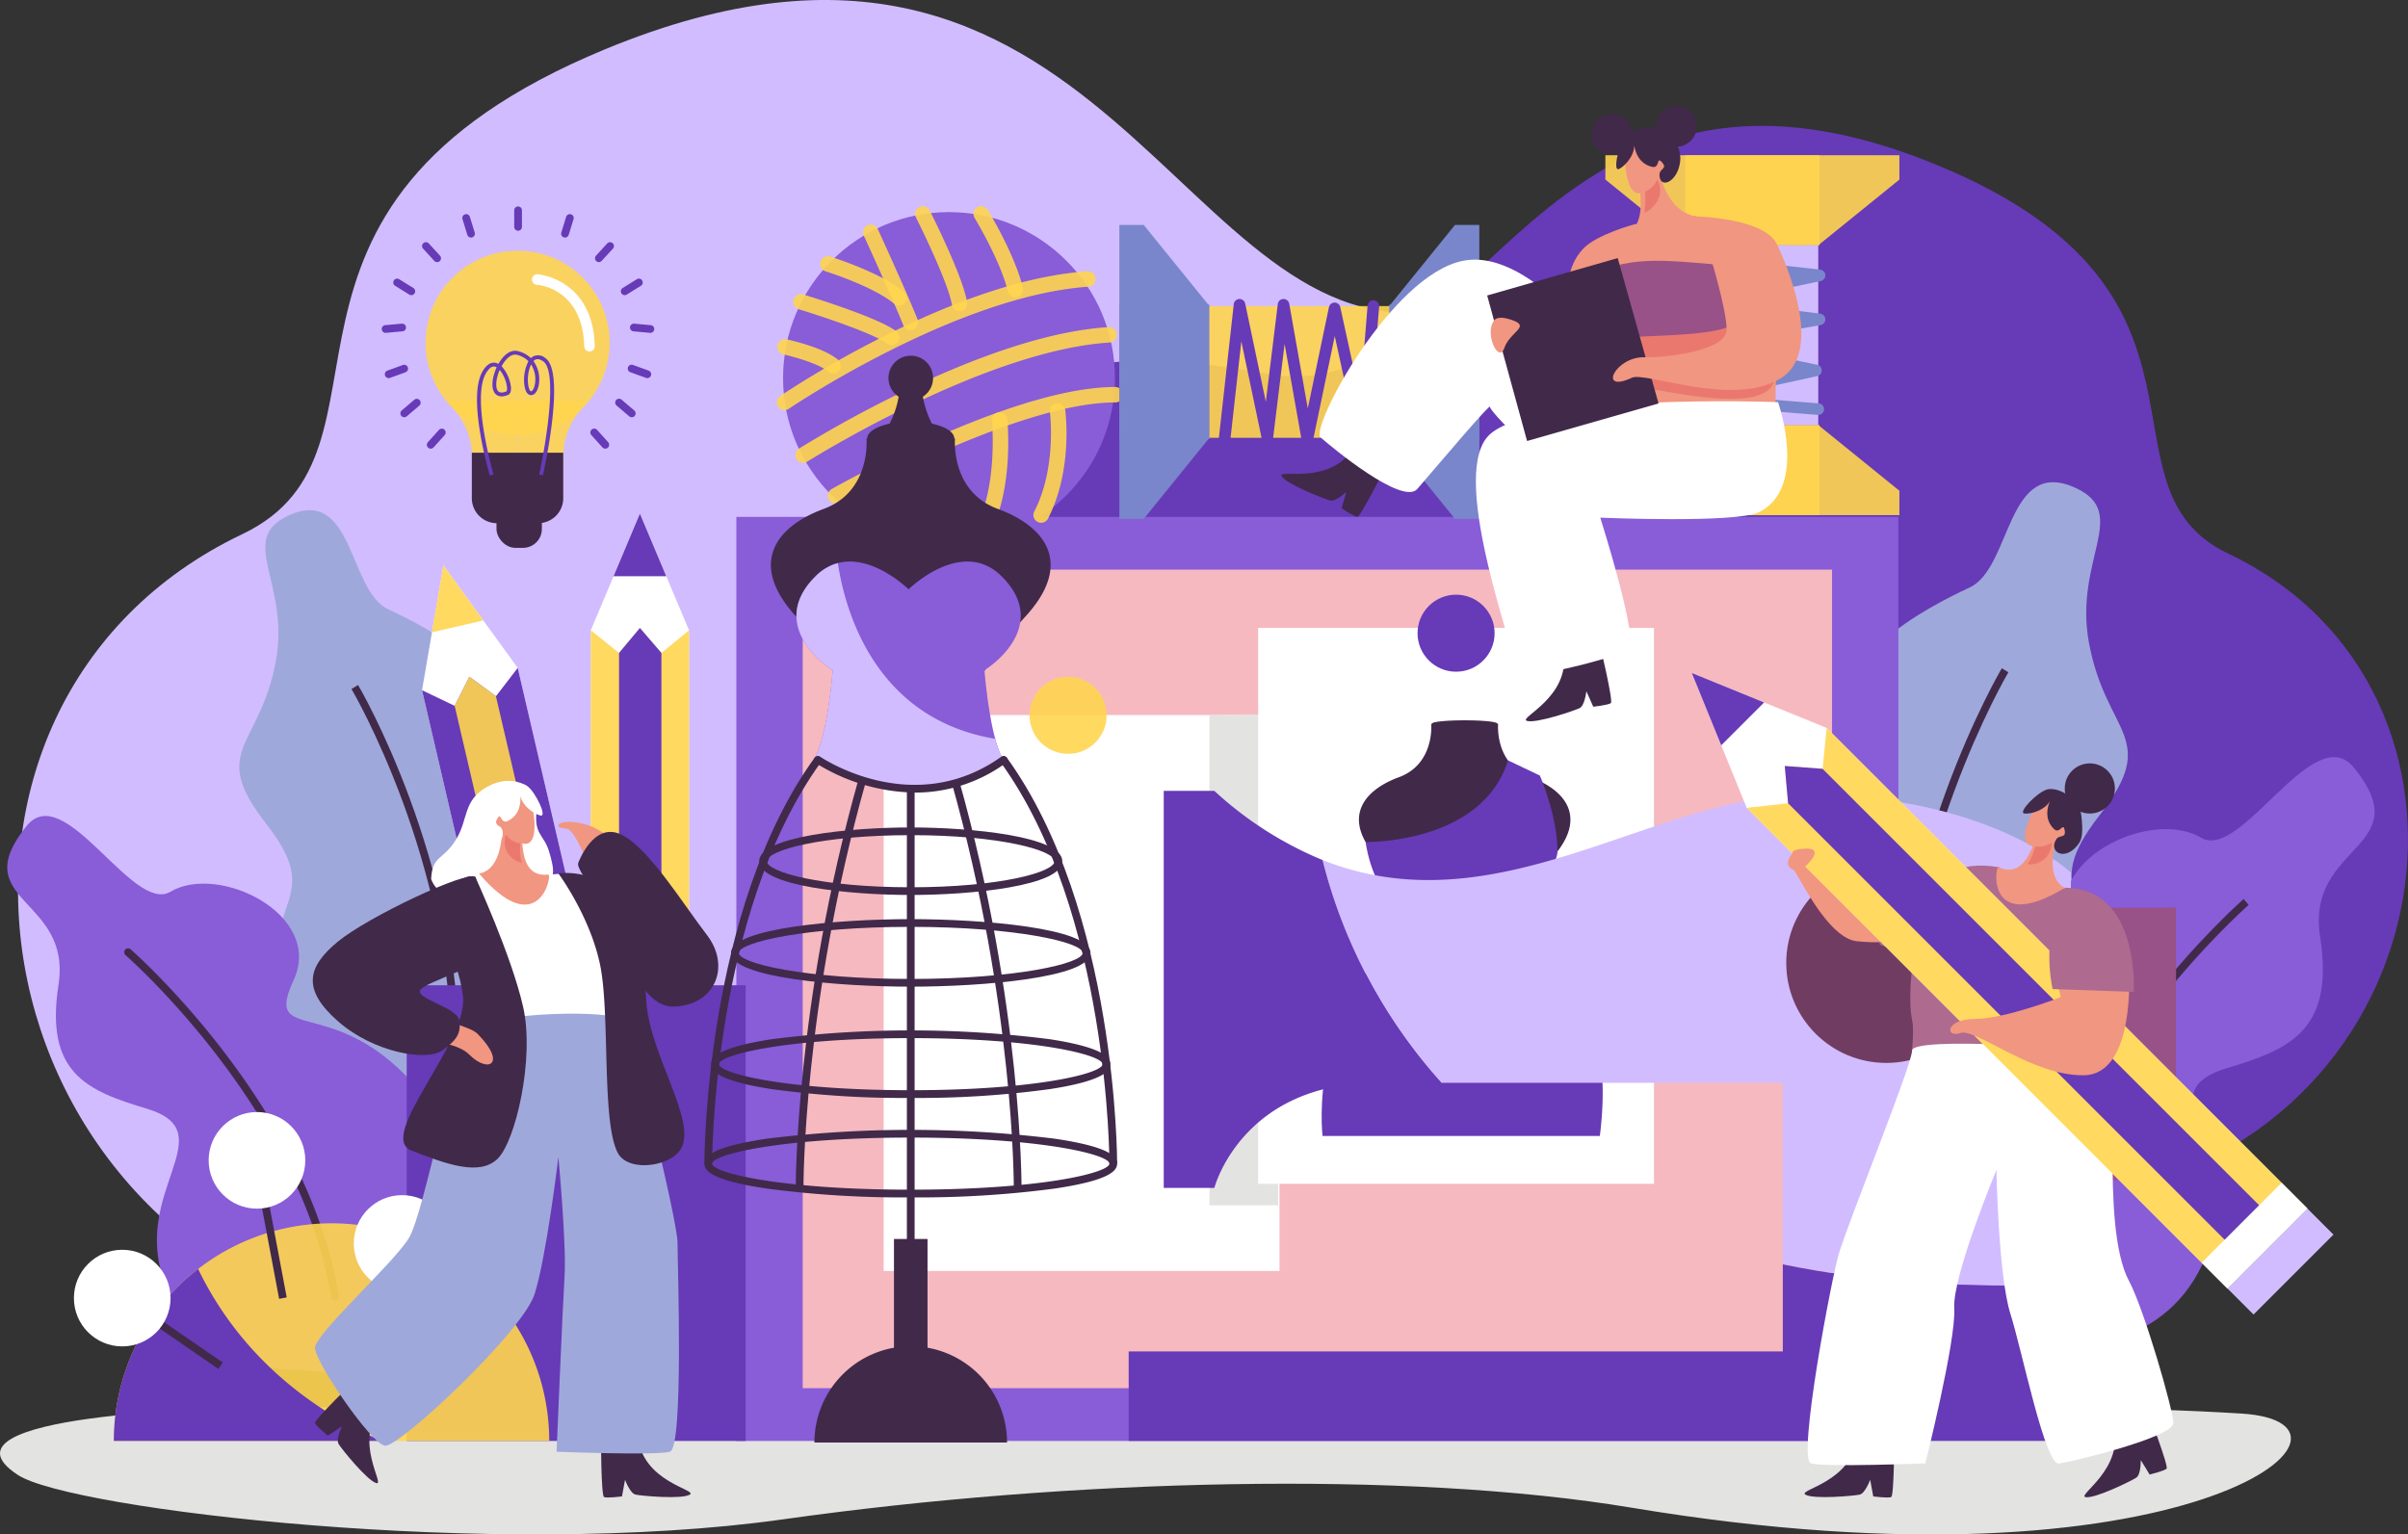 <svg xmlns="http://www.w3.org/2000/svg" width="536" height="341.644" viewBox="0 0 536 341.644">
  <rect x="0" y="0" width="536" height="341.644" fill="#333333" stroke="none"/>
  <g id="Group_26964" data-name="Group 26964" transform="translate(0 0)">
    <path id="Path_67577" data-name="Path 67577" d="M-358.095,663.958c111.639-46.151,127.8,68.867,186.492,57.932s79.234,1.747,104.89,51.952C-28.968,847.7-76.691,947.1-150.034,935.784c-132.9-20.5-157.442,33.412-253.944,14.451s-114.04-140.59-34.873-178.317C-399.7,753.265-443.717,699.353-358.095,663.958Z" transform="translate(492.767 -652.983)" fill="#d1bcff"/>
    <path id="Path_67578" data-name="Path 67578" d="M-61.849,689.736c-89.408-36.961-102.354,55.155-149.356,46.4s-63.454,1.4-84,41.607c-30.228,59.15,7.991,138.754,66.73,129.695,106.433-16.415,126.09,26.759,203.375,11.573S66.231,806.413,2.827,776.2C-28.531,761.256,6.723,718.083-61.849,689.736Z" transform="translate(493.211 -652.915)" fill="#673ab7"/>
    <g id="Group_26941" data-name="Group 26941" transform="translate(394.395 107.371)">
      <path id="Path_67579" data-name="Path 67579" d="M-51.247,903.9s22.013-5.789,23.256-29.171-12.049-22.956,1.627-40.5,1.368-17.8-2.392-38.556c-3.308-18.29,9.222-28.648-2.857-34.276-15.547-7.244-14.276,17.783-23.684,22.136s-33.994,17.153-22.286,29.536-5.459,8.783-16.9,34.731S-99.16,927.373-51.247,903.9Z" transform="translate(99.317 -760.094)" fill="#9fa8da"/>
      <path id="Path_67580" data-name="Path 67580" d="M-72.147,890.738c-.461-47.749,23.7-88.915,23.947-89.323l1.478.878c-.243.407-24.158,41.175-23.705,88.428Z" transform="translate(99.382 -759.994)" fill="#41294a"/>
    </g>
    <path id="Path_67581" data-name="Path 67581" d="M-441.213,965.807s-68.582,1.143-47.528,14.836c11.8,7.676,106.339,18.884,170.287,9.859s138.608-10.966,188.966-2.579c123.874,20.63,169.979-18.846,135.656-20.972C-84.96,961.3-441.213,965.807-441.213,965.807Z" transform="translate(492.757 -652.228)" fill="#e3e3e2"/>
    <g id="Group_26946" data-name="Group 26946" transform="translate(163.907 115.082)">
      <g id="Group_26942" data-name="Group 26942">
        <rect id="Rectangle_25730" data-name="Rectangle 25730" width="258.657" height="205.739" fill="#895cd8"/>
        <rect id="Rectangle_25731" data-name="Rectangle 25731" width="229.122" height="182.246" transform="translate(14.768 11.745)" fill="#f6b9c0"/>
      </g>
      <g id="Group_26943" data-name="Group 26943" transform="translate(32.792 35.601)">
        <rect id="Rectangle_25732" data-name="Rectangle 25732" width="88.11" height="123.775" transform="translate(0 8.518)" fill="#fff"/>
        <circle id="Ellipse_1791" data-name="Ellipse 1791" cx="8.577" cy="8.577" r="8.577" transform="translate(32.472)" fill="#ffd54f" opacity="0.9" style="isolation: isolate"/>
      </g>
      <path id="Path_67582" data-name="Path 67582" d="M-208.9,920.957H-224.2v-109.1l15.6-.059Z" transform="translate(329.502 -767.679)" fill="#e3e3e2"/>
      <g id="Group_26945" data-name="Group 26945" transform="translate(116.148 17.318)">
        <rect id="Rectangle_25733" data-name="Rectangle 25733" width="88.11" height="123.775" transform="translate(0 7.39)" fill="#fff"/>
        <circle id="Ellipse_1792" data-name="Ellipse 1792" cx="8.577" cy="8.577" r="8.577" transform="translate(35.478)" fill="#673ab7"/>
        <g id="Group_26944" data-name="Group 26944" transform="translate(14.126 27.977)">
          <path id="Path_67583" data-name="Path 67583" d="M-152.82,825.643c-8.019-2.948-7.2-11.872-7.2-11.872h-.125c0-1.066-14.642-1.066-14.642,0h-.125s.819,8.922-7.2,11.872-12.773,9.169-4.748,18.012,9.585,17.685,9.585,17.685h17.914a60.985,60.985,0,0,1,11.3-17.685C-140.048,834.812-144.8,828.59-152.82,825.643Z" transform="translate(199.308 -812.972)" fill="#41294a"/>
          <path id="Path_67584" data-name="Path 67584" d="M-189.5,840.046s25.931.5,31.69-18.183l7.105,3.385s3.919,8.949,3.919,16.88c0,4.685-11.612,15.946-11.612,15.946s26.027,7.878,21.043,47.421h-61.724s-3.779-30.388,21.151-47.421C-177.936,858.074-187.337,854.218-189.5,840.046Z" transform="translate(199.288 -812.95)" fill="#673ab7"/>
        </g>
      </g>
    </g>
    <g id="Group_26947" data-name="Group 26947" transform="translate(53.265 113.59)">
      <path id="Path_67585" data-name="Path 67585" d="M-410.3,901.536s-20.7-5.443-21.874-27.428,11.327-21.593-1.53-38.085-1.287-16.741,2.249-36.26c3.116-17.2-8.671-26.942,2.686-32.235,14.62-6.816,13.424,16.724,22.274,20.817s31.969,16.132,20.958,27.777,5.134,8.26,15.893,32.662S-365.239,923.61-410.3,901.536Z" transform="translate(439.621 -766.297)" fill="#9fa8da"/>
      <path id="Path_67586" data-name="Path 67586" d="M-390.711,889.16l-1.719-.017c.43-44.424-22.058-82.753-22.286-83.135l1.478-.879C-413.009,805.515-390.277,844.241-390.711,889.16Z" transform="translate(439.682 -766.203)" fill="#41294a"/>
    </g>
    <g id="Group_26948" data-name="Group 26948" transform="translate(1.613 181.68)">
      <path id="Path_67587" data-name="Path 67587" d="M-426.425,957.48s-21.352,1.476-29.508-18.975,13.561-33.834-4.219-39.142c-13.276-3.964-22.632-7.933-19.59-27.541s-20.85-18.329-7.109-35.371c8.444-10.474,23.628,19.627,32.007,14.643,10.754-6.4,34.149,5.085,27.449,19.648s8.267,2.991,26.277,22.66S-376.67,963.954-426.425,957.48Z" transform="translate(491.148 -834.222)" fill="#895cd8"/>
      <path id="Path_67588" data-name="Path 67588" d="M-418.245,942.065a.859.859,0,0,1-.847-.721c-6.874-42.06-45.4-75.877-45.787-76.214a.86.86,0,0,1-.088-1.214.861.861,0,0,1,1.214-.089h0c.394.341,39.382,34.553,46.357,77.235a.859.859,0,0,1-.708.987h0A.815.815,0,0,1-418.245,942.065Z" transform="translate(491.211 -834.151)" fill="#41294a"/>
    </g>
    <g id="Group_26949" data-name="Group 26949" transform="translate(418.728 168.58)">
      <path id="Path_67589" data-name="Path 67589" d="M-34.025,952.219s22.707,1.569,31.376-20.178-14.419-35.976,4.487-41.62c14.116-4.21,24.064-8.436,20.83-29.285s22.168-19.49,7.559-37.611C21.249,812.388,5.1,844.4-3.807,839.1c-11.435-6.8-36.312,5.413-29.188,20.89s-8.79,3.18-27.941,24.094S-86.933,959.1-34.025,952.219Z" transform="translate(75.043 -821.154)" fill="#895cd8"/>
      <path id="Path_67590" data-name="Path 67590" d="M-42.018,935.05l-1.7-.277c7.418-45.367,48.857-81.733,49.274-82.1l1.127,1.3C6.274,854.336-34.706,890.308-42.018,935.05Z" transform="translate(75.119 -821.078)" fill="#41294a"/>
    </g>
    <g id="Group_26950" data-name="Group 26950" transform="translate(172.913 45.912)">
      <circle id="Ellipse_1793" data-name="Ellipse 1793" cx="36.938" cy="36.938" r="36.938" transform="translate(1.391 1.312)" fill="#895cd8"/>
      <path id="Path_67591" data-name="Path 67591" d="M-318.543,744.136a1.719,1.719,0,0,1-1.72-1.717,1.72,1.72,0,0,1,.752-1.424A225,225,0,0,1-296.9,727.94c17.585-8.866,32.972-13.81,45.735-14.7a1.719,1.719,0,0,1,1.834,1.6,1.719,1.719,0,0,1-1.6,1.834h0c-29.418,2.043-66.277,26.914-66.647,27.166A1.7,1.7,0,0,1-318.543,744.136Z" transform="translate(320.263 -698.748)" fill="#ffd54f" opacity="0.9" style="isolation: isolate"/>
      <path id="Path_67592" data-name="Path 67592" d="M-314.4,755.843a1.719,1.719,0,0,1-1.719-1.72,1.721,1.721,0,0,1,.8-1.452,259.269,259.269,0,0,1,23.457-12.8c18.025-8.675,33.3-13.466,45.41-14.234a1.719,1.719,0,0,1,1.834,1.6,1.719,1.719,0,0,1-1.595,1.834h-.021c-27.9,1.777-66.854,26.264-67.244,26.507A1.708,1.708,0,0,1-314.4,755.843Z" transform="translate(320.273 -698.718)" fill="#ffd54f" opacity="0.9" style="isolation: isolate"/>
      <path id="Path_67593" data-name="Path 67593" d="M-307.206,764.857a1.718,1.718,0,0,1-1.721-1.716,1.72,1.72,0,0,1,.869-1.5c.1-.057,10.094-5.727,22.745-11.317,17.1-7.555,30.674-11.386,40.352-11.386a1.72,1.72,0,0,1,1.723,1.716,1.719,1.719,0,0,1-1.716,1.722h-.007c-22.038,0-61,22.03-61.4,22.254A1.694,1.694,0,0,1-307.206,764.857Z" transform="translate(320.291 -698.686)" fill="#ffd54f" opacity="0.9" style="isolation: isolate"/>
      <path id="Path_67594" data-name="Path 67594" d="M-290.557,726.357a1.72,1.72,0,0,1-1.6-1.081c-2.474-6.184-8.734-19.83-8.8-19.967a1.719,1.719,0,0,1,.846-2.28,1.719,1.719,0,0,1,2.279.845h0c.063.138,6.358,13.862,8.863,20.125a1.72,1.72,0,0,1-.957,2.235A1.723,1.723,0,0,1-290.557,726.357Z" transform="translate(320.31 -698.773)" fill="#ffd54f" opacity="0.9" style="isolation: isolate"/>
      <path id="Path_67595" data-name="Path 67595" d="M-279.674,722.169a1.719,1.719,0,0,1-1.7-1.457c-.655-4.253-5.994-15.468-8-19.43a1.719,1.719,0,0,1,.76-2.31,1.719,1.719,0,0,1,2.31.759h0c.3.6,7.453,14.8,8.32,20.458a1.719,1.719,0,0,1-1.437,1.961A1.7,1.7,0,0,1-279.674,722.169Z" transform="translate(320.338 -698.783)" fill="#ffd54f" opacity="0.9" style="isolation: isolate"/>
      <path id="Path_67596" data-name="Path 67596" d="M-267.272,719.071a1.719,1.719,0,0,1-1.669-1.316c-1.672-6.917-7.346-16.263-7.4-16.358a1.72,1.72,0,0,1,.573-2.363,1.719,1.719,0,0,1,2.363.573c.245.4,6.015,9.909,7.808,17.342a1.722,1.722,0,0,1-1.272,2.077,1.736,1.736,0,0,1-.4.047Z" transform="translate(320.369 -698.783)" fill="#ffd54f" opacity="0.9" style="isolation: isolate"/>
      <path id="Path_67597" data-name="Path 67597" d="M-294.719,729.678a1.719,1.719,0,0,1-1.055-.362c-2.893-2.25-15.137-6.277-19.618-7.639a1.72,1.72,0,0,1-1.144-2.146,1.72,1.72,0,0,1,2.146-1.144c1.709.52,16.812,5.169,20.728,8.214a1.72,1.72,0,0,1,.3,2.413,1.723,1.723,0,0,1-1.36.664Z" transform="translate(320.272 -698.736)" fill="#ffd54f" opacity="0.9" style="isolation: isolate"/>
      <path id="Path_67598" data-name="Path 67598" d="M-293.053,720.884a1.708,1.708,0,0,1-1.1-.4c-4.718-3.932-15.165-7.192-15.27-7.224a1.718,1.718,0,0,1-1.134-2.15,1.719,1.719,0,0,1,2.15-1.135h0c.456.14,11.214,3.5,16.454,7.868a1.72,1.72,0,0,1,.222,2.422,1.717,1.717,0,0,1-1.324.619Z" transform="translate(320.286 -698.756)" fill="#ffd54f" opacity="0.9" style="isolation: isolate"/>
      <path id="Path_67599" data-name="Path 67599" d="M-275.929,775.009a1.719,1.719,0,0,1-1.717-1.721,1.724,1.724,0,0,1,.307-.978c6.454-9.3,4.867-25.708,4.851-25.873a1.72,1.72,0,0,1,1.55-1.874,1.719,1.719,0,0,1,1.871,1.523c.074.724,1.738,17.834-5.446,28.184A1.715,1.715,0,0,1-275.929,775.009Z" transform="translate(320.366 -698.672)" fill="#ffd54f" opacity="0.9" style="isolation: isolate"/>
      <path id="Path_67600" data-name="Path 67600" d="M-290.751,774.526a1.717,1.717,0,0,1-1.718-1.717,1.731,1.731,0,0,1,.135-.671c.048-.114,4.835-11.512,6.064-19.908a1.72,1.72,0,0,1,1.952-1.451,1.719,1.719,0,0,1,1.451,1.952h0c-1.293,8.835-6.1,20.265-6.3,20.75A1.719,1.719,0,0,1-290.751,774.526Z" transform="translate(320.33 -698.657)" fill="#703c62"/>
      <path id="Path_67601" data-name="Path 67601" d="M-307.722,735.95a1.717,1.717,0,0,1-1.119-.414c-2.134-1.829-7.906-3.38-9.95-3.822a1.719,1.719,0,0,1-1.317-2.044,1.719,1.719,0,0,1,2.044-1.317h0c.838.182,8.285,1.85,11.462,4.573a1.72,1.72,0,0,1,.186,2.425,1.72,1.72,0,0,1-1.306.6Z" transform="translate(320.263 -698.711)" fill="#ffd54f" opacity="0.9" style="isolation: isolate"/>
      <path id="Path_67602" data-name="Path 67602" d="M-261.571,769.163a1.72,1.72,0,0,1-1.716-1.723,1.715,1.715,0,0,1,.189-.783c5.06-9.789,3.5-22.033,3.484-22.154a1.719,1.719,0,0,1,1.476-1.933,1.719,1.719,0,0,1,1.933,1.475c.073.543,1.729,13.422-3.838,24.194A1.715,1.715,0,0,1-261.571,769.163Z" transform="translate(320.401 -698.677)" fill="#ffd54f" opacity="0.9" style="isolation: isolate"/>
    </g>
    <g id="Group_26951" data-name="Group 26951" transform="translate(249.159 50.086)">
      <path id="Path_67603" data-name="Path 67603" d="M-164.221,702.947v47.672h-20.049V721l14.628-18.058Z" transform="translate(244.346 -702.947)" fill="#7986cb"/>
      <path id="Path_67604" data-name="Path 67604" d="M-164.221,768.347V720.675h-20.049v29.619l14.628,18.058Z" transform="translate(244.346 -702.904)" fill="#7986cb"/>
      <path id="Path_67605" data-name="Path 67605" d="M-244.2,768.347V720.675h20.049v29.619l-14.628,18.058Z" transform="translate(244.201 -702.904)" fill="#7986cb"/>
      <path id="Path_67606" data-name="Path 67606" d="M-244.2,702.947v47.672h20.049V721l-14.628-18.058Z" transform="translate(244.201 -702.947)" fill="#7986cb"/>
      <rect id="Rectangle_25734" data-name="Rectangle 25734" width="40.032" height="29.329" transform="translate(20.048 18.058)" fill="#ffd54f" opacity="0.9" style="isolation: isolate"/>
      <path id="Path_67607" data-name="Path 67607" d="M-220.834,751.87a1.379,1.379,0,0,1-.144-.008,1.29,1.29,0,0,1-1.139-1.424l3.331-29.9a1.29,1.29,0,0,1,1.423-1.14,1.289,1.289,0,0,1,1.12,1.017l4.59,21.874,2.665-21.766a1.29,1.29,0,0,1,1.439-1.121,1.289,1.289,0,0,1,1.111,1.053l4.125,23.316,4.711-22.555a1.292,1.292,0,0,1,1.256-1.025h.006a1.29,1.29,0,0,1,1.26,1.014l4.42,20.219L-189,720.859a1.289,1.289,0,0,1,1.389-1.181,1.289,1.289,0,0,1,1.181,1.388h0l-2.351,29.2a1.29,1.29,0,0,1-1.2,1.183,1.3,1.3,0,0,1-1.346-1.011l-4.981-22.785-4.841,23.193a1.33,1.33,0,0,1-1.283,1.026,1.292,1.292,0,0,1-1.25-1.066l-3.788-21.415-2.562,20.927a1.29,1.29,0,0,1-1.439,1.121,1.29,1.29,0,0,1-1.1-1.012l-4.535-21.606-2.439,21.9A1.291,1.291,0,0,1-220.834,751.87Z" transform="translate(244.255 -702.907)" fill="#673ab7"/>
    </g>
    <g id="Group_26952" data-name="Group 26952" transform="translate(357.343 34.561)">
      <path id="Path_67608" data-name="Path 67608" d="M-70.877,767.441h-47.67V747.392h29.616l18.058,14.628Z" transform="translate(136.322 -687.315)" fill="#ffd54f" opacity="0.9" style="isolation: isolate"/>
      <path id="Path_67609" data-name="Path 67609" d="M-136.278,767.441h47.672V747.392h-29.616l-18.058,14.628Z" transform="translate(136.279 -687.315)" fill="#ffd54f" opacity="0.9" style="isolation: isolate"/>
      <path id="Path_67610" data-name="Path 67610" d="M-136.278,687.46h47.672v20.048h-29.616l-18.058-14.628Z" transform="translate(136.279 -687.46)" fill="#ffd54f" opacity="0.9" style="isolation: isolate"/>
      <path id="Path_67611" data-name="Path 67611" d="M-70.877,687.46h-47.67v20.048h29.616l18.058-14.628Z" transform="translate(136.322 -687.46)" fill="#ffd54f" opacity="0.9" style="isolation: isolate"/>
      <rect id="Rectangle_25735" data-name="Rectangle 25735" width="29.329" height="40.032" transform="translate(18.059 20.048)" fill="#d1bcff"/>
      <path id="Path_67612" data-name="Path 67612" d="M-88.93,745.23a.647.647,0,0,1-.1-.005l-29.2-2.351a1.289,1.289,0,0,1-1.185-1.385,1.289,1.289,0,0,1,1.012-1.16l22.786-4.981-23.194-4.842a1.289,1.289,0,0,1-1-1.524,1.29,1.29,0,0,1,1.04-1.008l21.415-3.788-20.928-2.563a1.29,1.29,0,0,1-1.12-1.44,1.291,1.291,0,0,1,1.012-1.1l21.607-4.533-21.905-2.441a1.289,1.289,0,0,1-1.154-1.411,1.289,1.289,0,0,1,1.411-1.154l.028,0,29.9,3.331a1.289,1.289,0,0,1,1.139,1.424,1.287,1.287,0,0,1-1.017,1.12l-21.873,4.59,21.766,2.665a1.289,1.289,0,0,1,1.124,1.436,1.287,1.287,0,0,1-1.056,1.114l-23.317,4.125,22.555,4.711a1.289,1.289,0,0,1,1,1.524,1.29,1.29,0,0,1-.989,1L-109.386,741l20.563,1.656a1.291,1.291,0,0,1,1.173,1.4,1.29,1.29,0,0,1-1.273,1.177Z" transform="translate(136.319 -687.406)" fill="#7986cb"/>
    </g>
    <g id="Group_26953" data-name="Group 26953" transform="translate(131.504 114.362)">
      <path id="Path_67613" data-name="Path 67613" d="M-339.7,924.612h-21.871V793.044l10.935-25.972,10.935,25.972Z" transform="translate(361.572 -767.068)" fill="#fff"/>
      <path id="Path_67614" data-name="Path 67614" d="M-361.572,792.982l6.287,5.041,4.648-5.563,4.785,5.563,6.151-5.041V924.551h-21.871Z" transform="translate(361.572 -767.006)" fill="#ffd54f" opacity="0.9" style="isolation: isolate"/>
      <path id="Path_67615" data-name="Path 67615" d="M-355.3,798.023V924.458h9.432V798.023l-4.785-5.563Z" transform="translate(361.587 -767.006)" fill="#673ab7"/>
      <rect id="Rectangle_25736" data-name="Rectangle 25736" width="21.871" height="7.093" transform="translate(0 150.451)" fill="#fff"/>
      <rect id="Rectangle_25737" data-name="Rectangle 25737" width="21.871" height="7.093" transform="translate(0 157.545)" fill="#e94e65"/>
      <path id="Path_67616" data-name="Path 67616" d="M-356.514,781h11.728l-5.865-13.934Z" transform="translate(361.584 -767.068)" fill="#673ab7"/>
    </g>
    <g id="Group_26954" data-name="Group 26954" transform="translate(93.938 125.895)">
      <path id="Path_67617" data-name="Path 67617" d="M-347.9,929.526l-21.3,4.961-29.842-128.139,4.759-27.775,16.54,22.814Z" transform="translate(399.047 -778.573)" fill="#fff"/>
      <path id="Path_67618" data-name="Path 67618" d="M-399.047,806.293l7.268,3.484,3.265-6.472,5.921,4.332,4.848-6.305L-347.9,929.469l-21.3,4.961Z" transform="translate(399.047 -778.518)" fill="#673ab7"/>
      <path id="Path_67619" data-name="Path 67619" d="M-391.8,809.773l28.68,123.139,9.186-2.139-28.68-123.14-5.921-4.331Z" transform="translate(399.065 -778.513)" fill="#ffd54f" opacity="0.9" style="isolation: isolate"/>
      <rect id="Rectangle_25738" data-name="Rectangle 25738" width="21.871" height="7.093" transform="translate(28.233 149.007) rotate(-13.111)" fill="#fff"/>
      <rect id="Rectangle_25739" data-name="Rectangle 25739" width="21.871" height="7.093" transform="translate(29.841 155.915) rotate(-13.111)" fill="#e94e65"/>
      <path id="Path_67620" data-name="Path 67620" d="M-396.847,793.47l11.428-2.66-8.872-12.237Z" transform="translate(399.052 -778.573)" fill="#ffd54f" opacity="0.9" style="isolation: isolate"/>
    </g>
    <rect id="Rectangle_25740" data-name="Rectangle 25740" width="75.449" height="101.455" transform="translate(90.528 219.367)" fill="#673ab7"/>
    <g id="Group_26955" data-name="Group 26955" transform="translate(156.79 79.199)">
      <path id="Path_67621" data-name="Path 67621" d="M-271.074,766.093c-10.61-3.9-9.523-15.7-9.523-15.7h-.165c0-1.409-2-2.635-4.975-3.277a21.111,21.111,0,0,1-2.013-6,4.962,4.962,0,0,0,1.474-6.861,4.963,4.963,0,0,0-6.862-1.474,4.964,4.964,0,0,0-1.473,6.862,4.957,4.957,0,0,0,1.473,1.473,21.048,21.048,0,0,1-2.013,6c-2.966.641-4.975,1.867-4.975,3.277h-.169s1.083,11.8-9.523,15.7-16.89,12.129-6.279,23.819,12.677,23.387,12.677,23.387h23.686a80.657,80.657,0,0,1,14.945-23.387C-254.184,778.219-260.463,769.99-271.074,766.093Z" transform="translate(336.383 -731.99)" fill="#41294a"/>
      <path id="Path_67622" data-name="Path 67622" d="M-270.255,780.966c-8.866-8.769-20.688,2.923-20.688,2.923s-11.822-11.692-20.687-2.923-2.111,17.051,3.8,20.951c0,0-1.266,16.564-4.643,20.461a95.566,95.566,0,0,0,22.012,5.953,80.207,80.207,0,0,0,21.051-5.953c-3.377-3.9-4.644-20.461-4.644-20.461C-268.144,798.017-261.389,789.735-270.255,780.966Z" transform="translate(336.397 -731.879)" fill="#895cd8"/>
      <path id="Path_67623" data-name="Path 67623" d="M-306.688,778.052a10.945,10.945,0,0,0-4.942,2.913c-8.866,8.769-2.111,17.051,3.8,20.951,0,0-1.266,16.564-4.643,20.462a95.579,95.579,0,0,0,22.012,5.953,80.214,80.214,0,0,0,21.051-5.953,14.288,14.288,0,0,1-2.247-5.2C-298.529,812.672-305.1,788.52-306.688,778.052Z" transform="translate(336.397 -731.878)" fill="#d1bcff"/>
      <rect id="Rectangle_25741" data-name="Rectangle 25741" width="7.468" height="26.324" transform="translate(42.2 196.654)" fill="#41294a"/>
      <path id="Path_67624" data-name="Path 67624" d="M-290.471,951.994a21.437,21.437,0,0,0-21.437,21.435h42.873A21.436,21.436,0,0,0-290.471,951.994Z" transform="translate(336.406 -731.456)" fill="#41294a"/>
      <path id="Path_67625" data-name="Path 67625" d="M-290.441,851.8c-13.562,0-33.737-2-33.737-7.518s20.175-7.518,33.737-7.518,33.736,2,33.736,7.518S-276.881,851.8-290.441,851.8Zm0-13.316c-19.837,0-32.018,3.377-32.018,5.8s12.181,5.8,32.018,5.8,32.016-3.377,32.016-5.8S-270.605,838.48-290.441,838.48Z" transform="translate(336.376 -731.736)" fill="#41294a"/>
      <path id="Path_67626" data-name="Path 67626" d="M-290.427,872.164c-16.076,0-40-2-40-7.518s23.918-7.518,40-7.518,40,2,40,7.518S-274.35,872.164-290.427,872.164Zm0-13.316c-23.365,0-38.275,3.435-38.275,5.8s14.91,5.8,38.275,5.8,38.275-3.434,38.275-5.8S-267.063,858.848-290.427,858.848Z" transform="translate(336.361 -731.686)" fill="#41294a"/>
      <path id="Path_67627" data-name="Path 67627" d="M-290.415,896.878a215.67,215.67,0,0,1-30.932-1.961c-13.488-2.062-13.488-4.693-13.488-5.557s0-3.5,13.488-5.559a245.144,245.144,0,0,1,61.863,0C-246,885.864-246,888.5-246,889.36s0,3.5-13.488,5.557A215.648,215.648,0,0,1-290.415,896.878Zm0-13.317c-28.035,0-42.7,3.775-42.7,5.8s14.665,5.8,42.7,5.8,42.7-3.775,42.7-5.8S-262.382,883.561-290.415,883.561Z" transform="translate(336.351 -731.626)" fill="#41294a"/>
      <path id="Path_67628" data-name="Path 67628" d="M-290.412,918.969a230.649,230.649,0,0,1-32-1.96c-12.492-1.844-13.934-4.056-13.934-5.558s1.445-3.709,13.934-5.558a262.31,262.31,0,0,1,64,0c12.492,1.845,13.934,4.056,13.934,5.558s-1.446,3.714-13.934,5.558A230.626,230.626,0,0,1-290.412,918.969Zm0-13.317c-29.032,0-44.22,3.775-44.22,5.8s15.188,5.8,44.22,5.8,44.219-3.775,44.219-5.8S-261.381,905.652-290.412,905.652Z" transform="translate(336.347 -731.572)" fill="#41294a"/>
      <path id="Path_67629" data-name="Path 67629" d="M-336.347,911.656c0-.56,0-56.479,24.568-90.419l1.393,1.007c-24.241,33.49-24.245,88.846-24.243,89.4Z" transform="translate(336.347 -731.773)" fill="#41294a"/>
      <path id="Path_67630" data-name="Path 67630" d="M-244.633,911.656l-1.719-.008c0-.556-.009-55.922-24.243-89.4l1.393-1.007C-244.636,855.177-244.63,911.1-244.633,911.656Z" transform="translate(336.507 -731.773)" fill="#41294a"/>
      <path id="Path_67631" data-name="Path 67631" d="M-265.885,917.3l-1.719-.015c0-.4.179-40.82-13.911-90.777l1.655-.467C-265.7,876.252-265.881,916.9-265.885,917.3Z" transform="translate(336.48 -731.761)" fill="#41294a"/>
      <path id="Path_67632" data-name="Path 67632" d="M-316.061,917.3c0-.4-.185-41.051,13.976-91.259l1.654.467c-14.09,49.957-13.914,90.375-13.911,90.777Z" transform="translate(336.396 -731.761)" fill="#41294a"/>
      <path id="Path_67633" data-name="Path 67633" d="M-289.537,829.042a42.77,42.77,0,0,1-22.1-6.593.86.86,0,0,1-.213-1.2.86.86,0,0,1,1.2-.212c.2.143,20.637,14.058,40.357.005a.862.862,0,0,1,1.2.2.861.861,0,0,1-.2,1.2h0A34.237,34.237,0,0,1-289.537,829.042Z" transform="translate(336.406 -731.774)" fill="#41294a"/>
      <rect id="Rectangle_25742" data-name="Rectangle 25742" width="1.719" height="138.425" transform="translate(45.075 96.451)" fill="#41294a"/>
    </g>
    <path id="Path_67634" data-name="Path 67634" d="M-419.022,924.686a48.459,48.459,0,0,0-48.457,48.457h96.916A48.458,48.458,0,0,0-419.022,924.686Z" transform="translate(492.819 -652.323)" fill="#ffd54f" opacity="0.9" style="isolation: isolate"/>
    <g id="Group_26958" data-name="Group 26958" transform="translate(84.976 45.965)">
      <g id="Group_26956" data-name="Group 26956" transform="translate(9.745 9.854)">
        <circle id="Ellipse_1794" data-name="Ellipse 1794" cx="20.493" cy="20.493" r="20.493" fill="#ffd54f" opacity="0.9" style="isolation: isolate"/>
        <path id="Path_67635" data-name="Path 67635" d="M-377.783,754.817h-10.25s1.042-6.444-5.675-12.841h15.923Z" transform="translate(398.277 -708.585)" fill="#ffd54f" opacity="0.9" style="isolation: isolate"/>
        <path id="Path_67636" data-name="Path 67636" d="M-377.822,754.817h10.247s-1.041-6.444,5.675-12.841h-15.922Z" transform="translate(398.315 -708.585)" fill="#ffd54f" opacity="0.9" style="isolation: isolate"/>
        <path id="Rectangle_25743" data-name="Rectangle 25743" d="M-387.988,753.541h20.349v10.114a5.569,5.569,0,0,1-5.569,5.569h-9.21a5.569,5.569,0,0,1-5.569-5.569h0V753.541Z" transform="translate(398.291 -708.557)" fill="#41294a"/>
        <rect id="Rectangle_25744" data-name="Rectangle 25744" width="10.1" height="12.24" rx="4.195" transform="translate(15.794 53.919)" fill="#41294a"/>
        <path id="Path_67637" data-name="Path 67637" d="M-383.989,758.655c-.2-.691-4.968-16.991-1.712-22.993,1.089-2,2.226-2.241,2.989-2.087a2.287,2.287,0,0,1,.64.239c.072-.129.147-.255.224-.378,1.2-1.922,2.69-2.823,4.093-2.472a6.242,6.242,0,0,1,2.907,1.566,2.542,2.542,0,0,1,.364-.29,2.429,2.429,0,0,1,2.861.285c4.441,3.033-.021,23.75-.544,26.1l-.84-.186c1.387-6.234,4.253-22.915.9-25.206-.763-.521-1.387-.609-1.9-.273a1.651,1.651,0,0,0-.264.215,7.022,7.022,0,0,1,1.121,5.614c-.328,1.389-1.047,2.139-1.879,1.952-.593-.132-1.011-.785-1.209-1.887a9.16,9.16,0,0,1,.857-5.641,5.355,5.355,0,0,0-2.572-1.418c-1.449-.359-2.688,1.344-3.156,2.094q-.135.217-.259.442a8.326,8.326,0,0,1,2.076,4.592c.114,1.221-.288,1.651-.645,1.8-1.6.656-2.446.19-2.872-.315-1.008-1.195-.626-3.721.354-5.829a1.468,1.468,0,0,0-.421-.161c-.87-.181-1.6.8-2.062,1.654-3.086,5.691,1.732,22.175,1.781,22.341Zm2.205-23.5c-.828,1.9-1.036,3.922-.38,4.7.352.418.987.442,1.89.073.03-.012.178-.235.114-.921a7.676,7.676,0,0,0-1.621-3.851Zm6.973-1.224a8.5,8.5,0,0,0-.593,4.775c.159.888.429,1.173.55,1.2.256.054.644-.417.855-1.311a6.175,6.175,0,0,0-.809-4.667Z" transform="translate(398.293 -708.612)" fill="#673ab7"/>
      </g>
      <g id="Group_26957" data-name="Group 26957">
        <path id="Path_67638" data-name="Path 67638" d="M-377.713,704.242a.86.86,0,0,1-.86-.859V699.7a.86.86,0,0,1,.86-.859.859.859,0,0,1,.859.859v3.688a.858.858,0,0,1-.859.859Z" transform="translate(408.058 -698.836)" fill="#673ab7"/>
        <path id="Path_67639" data-name="Path 67639" d="M-367.293,705.756a.877.877,0,0,1-.254-.038.862.862,0,0,1-.569-1.075l1.084-3.524a.862.862,0,0,1,1.1-.527.86.86,0,0,1,.547,1.029l-1.084,3.524A.859.859,0,0,1-367.293,705.756Z" transform="translate(408.084 -698.832)" fill="#673ab7"/>
        <path id="Path_67640" data-name="Path 67640" d="M-359.775,711.213a.86.86,0,0,1-.858-.862.865.865,0,0,1,.226-.578l2.492-2.717A.86.86,0,0,1-356.7,707a.859.859,0,0,1,.052,1.214h0l-2.5,2.715A.856.856,0,0,1-359.775,711.213Z" transform="translate(408.102 -698.817)" fill="#673ab7"/>
        <path id="Path_67641" data-name="Path 67641" d="M-354.038,718.547a.86.86,0,0,1-.859-.861.862.862,0,0,1,.405-.729l3.132-1.946a.862.862,0,0,1,1.193.241.861.861,0,0,1-.241,1.193c-.015.009-.03.019-.045.027l-3.132,1.946A.841.841,0,0,1-354.038,718.547Z" transform="translate(408.116 -698.797)" fill="#673ab7"/>
        <path id="Path_67642" data-name="Path 67642" d="M-348.33,726.915h-.078l-3.672-.331a.86.86,0,0,1-.779-.933.861.861,0,0,1,.933-.779l3.672.331a.86.86,0,0,1,.785.928.858.858,0,0,1-.861.787Z" transform="translate(408.121 -698.773)" fill="#673ab7"/>
        <path id="Path_67643" data-name="Path 67643" d="M-358.339,752.641a.858.858,0,0,1-.64-.285l-2.469-2.739a.859.859,0,0,1,.063-1.214.86.86,0,0,1,1.214.063l2.469,2.739a.861.861,0,0,1-.063,1.215.862.862,0,0,1-.574.221Z" transform="translate(408.099 -698.716)" fill="#673ab7"/>
        <path id="Path_67644" data-name="Path 67644" d="M-352.465,745.664a.853.853,0,0,1-.557-.2l-2.807-2.391a.861.861,0,0,1-.132-1.209.86.86,0,0,1,1.209-.132l.038.032,2.807,2.391a.859.859,0,0,1,.094,1.213.858.858,0,0,1-.653.3Z" transform="translate(408.113 -698.732)" fill="#673ab7"/>
        <path id="Path_67645" data-name="Path 67645" d="M-349.009,736.971a.86.86,0,0,1-.293-.051l-3.466-1.256a.861.861,0,0,1-.551-1.084.86.86,0,0,1,1.085-.551c.017,0,.034.012.051.018l3.467,1.256a.86.86,0,0,1,.513,1.1A.86.86,0,0,1-349.009,736.971Z" transform="translate(408.12 -698.751)" fill="#673ab7"/>
        <path id="Path_67646" data-name="Path 67646" d="M-388.165,705.756a.861.861,0,0,1-.822-.607l-1.084-3.525a.86.86,0,0,1,.617-1.049.858.858,0,0,1,1.028.547l1.084,3.525a.86.86,0,0,1-.569,1.075A.852.852,0,0,1-388.165,705.756Z" transform="translate(408.03 -698.832)" fill="#673ab7"/>
        <path id="Path_67647" data-name="Path 67647" d="M-395.681,711.213a.853.853,0,0,1-.634-.279l-2.493-2.717a.859.859,0,0,1,.053-1.214.859.859,0,0,1,1.214.052l2.492,2.717a.859.859,0,0,1-.054,1.215A.853.853,0,0,1-395.681,711.213Z" transform="translate(408.009 -698.817)" fill="#673ab7"/>
        <path id="Path_67648" data-name="Path 67648" d="M-401.416,718.547a.843.843,0,0,1-.453-.129L-405,716.472a.86.86,0,0,1-.313-1.175.86.86,0,0,1,1.176-.313c.015.008.03.018.044.027l3.132,1.946a.86.86,0,0,1,.275,1.185A.858.858,0,0,1-401.416,718.547Z" transform="translate(407.993 -698.797)" fill="#673ab7"/>
        <path id="Path_67649" data-name="Path 67649" d="M-407.123,726.915a.859.859,0,0,1-.864-.853.86.86,0,0,1,.787-.862l3.673-.331a.86.86,0,0,1,.933.779.859.859,0,0,1-.779.933h0l-3.672.331Z" transform="translate(407.987 -698.773)" fill="#673ab7"/>
        <path id="Path_67650" data-name="Path 67650" d="M-397.113,752.641a.86.86,0,0,1-.859-.86.864.864,0,0,1,.221-.575l2.469-2.739a.859.859,0,0,1,1.214-.063.859.859,0,0,1,.063,1.214h0l-2.469,2.739A.857.857,0,0,1-397.113,752.641Z" transform="translate(408.011 -698.716)" fill="#673ab7"/>
        <path id="Path_67651" data-name="Path 67651" d="M-402.99,745.664a.86.86,0,0,1-.859-.86.862.862,0,0,1,.3-.654l2.807-2.391a.861.861,0,0,1,1.209.132.859.859,0,0,1-.094,1.177l-2.807,2.391A.851.851,0,0,1-402.99,745.664Z" transform="translate(407.997 -698.732)" fill="#673ab7"/>
        <path id="Path_67652" data-name="Path 67652" d="M-406.445,736.971a.86.86,0,0,1-.858-.862.861.861,0,0,1,.565-.806l3.467-1.256a.861.861,0,0,1,1.089.543.86.86,0,0,1-.5,1.073l-3.467,1.256A.853.853,0,0,1-406.445,736.971Z" transform="translate(407.989 -698.751)" fill="#673ab7"/>
      </g>
      <path id="Path_67653" data-name="Path 67653" d="M-361.827,731.094A1.177,1.177,0,0,1-363,729.952c-.369-12.9-10.134-13.681-10.55-13.708a1.176,1.176,0,0,1-1.088-1.258,1.177,1.177,0,0,1,1.24-1.089c.123.008,12.319.973,12.748,15.988a1.175,1.175,0,0,1-1.142,1.209Z" transform="translate(408.068 -698.799)" fill="#fff"/>
    </g>
    <circle id="Ellipse_1795" data-name="Ellipse 1795" cx="10.756" cy="10.756" r="10.756" transform="translate(78.748 266.092)" fill="#fff"/>
    <rect id="Rectangle_25745" data-name="Rectangle 25745" width="1.721" height="31.214" transform="translate(56.355 258.507) rotate(-10.658)" fill="#41294a"/>
    <circle id="Ellipse_1796" data-name="Ellipse 1796" cx="10.756" cy="10.756" r="10.756" transform="translate(46.443 247.592)" fill="#fff"/>
    <path id="Path_67654" data-name="Path 67654" d="M-467.479,973.115h59.593c-23.1-10.24-34.874-25.916-40.829-38.28A48.362,48.362,0,0,0-467.479,973.115Z" transform="translate(492.819 -652.299)" fill="#673ab7"/>
    <rect id="Rectangle_25746" data-name="Rectangle 25746" width="1.719" height="26.56" transform="matrix(0.567, -0.824, 0.824, 0.567, 26.722, 289.722)" fill="#41294a"/>
    <circle id="Ellipse_1797" data-name="Ellipse 1797" cx="10.756" cy="10.756" r="10.756" transform="translate(16.452 278.258)" fill="#fff"/>
    <g id="Group_26959" data-name="Group 26959" transform="translate(285.215 23.625)">
      <path id="Path_67655" data-name="Path 67655" d="M-184.636,755.943s-5.949,11.921-6.686,11.86-3.5-1.9-3.5-1.9l1.042-3.626s-2.333,2.213-3.562,1.9-9.707-3.617-10.815-5.4,10.69,2.265,16.089-6.4Z" transform="translate(208.233 -676.366)" fill="#41294a"/>
      <path id="Path_67656" data-name="Path 67656" d="M-133.728,735.352s-18-27.587-34.065-24.445-34.095,37.2-31.743,39.3,18.27,15.308,21.552,11.5c5.513-6.4,16.46-19.384,16.191-18.271s18.253,19.539,24.544,20.349,18.23-10.8,18.531-13.617S-133.728,735.352-133.728,735.352Z" transform="translate(208.253 -676.468)" fill="#fff"/>
      <path id="Path_67657" data-name="Path 67657" d="M-117.792,700.99s-4.785,6.048-7.2,5.433c-3.531-.9-3.208-3.853-4.252-3.718s-8.944,2.519-11.728,5.313-3.717,6.25-4.235,12.536,5.432,11.278,6.68,14.822-7.039,22.059-6,23.671c0,0,34.641,11.86,45.069-1.84,1.765-2.319.413-18.176,1.689-25.489s.675-14.021.164-22.684C-98.086,700.99-117.792,700.99-117.792,700.99Z" transform="translate(208.386 -676.491)" fill="#f19680"/>
      <path id="Path_67658" data-name="Path 67658" d="M-137.541,795.81s3.125,12.951,2.521,13.379-3.909.8-3.909.8l-1.537-3.443s-.36,3.195-1.5,3.752-9.757,3.483-11.749,2.835,9.636-5.151,8.187-15.257Z" transform="translate(208.364 -676.261)" fill="#41294a"/>
      <path id="Path_67659" data-name="Path 67659" d="M-115.959,701.024s-6.233.144-8.538-10.674c-.857-4.026-4.369-3.72-5.048-2.371s4.8,16.44-3.634,17.37C-134.218,705.466-125.355,719.188-115.959,701.024Z" transform="translate(208.415 -676.525)" fill="#f19680"/>
      <path id="Path_67660" data-name="Path 67660" d="M-131.922,688.845s.326,8.721,3.989,6.817c9.163-4.749,2.342-12.415.456-12.252A5.313,5.313,0,0,0-131.922,688.845Z" transform="translate(208.418 -676.534)" fill="#f19680"/>
      <path id="Path_67661" data-name="Path 67661" d="M-129.926,684.53s.046,4.588,4.018,5.525c1.744.411,1.024-2.192,2.025-1.2,1.653,1.633-.325,1.529-.351,2.907-.066,3.509,4.386,1.663,4.634-3.473a6.868,6.868,0,0,0-3.567-6.03,7.063,7.063,0,0,0-8.708,1.228c-1.567,1.954-2.75,7.669-1.4,7.057S-129.4,687.212-129.926,684.53Z" transform="translate(208.413 -676.539)" fill="#41294a"/>
      <path id="Path_67662" data-name="Path 67662" d="M-124.751,692.857a5.042,5.042,0,0,1-2.7,2.69,21.435,21.435,0,0,1-.161,4.611C-127.731,700.663-122.234,697.511-124.751,692.857Z" transform="translate(208.428 -676.511)" fill="#e75b5d" opacity="0.5" style="isolation: isolate"/>
      <circle id="Ellipse_1798" data-name="Ellipse 1798" cx="4.52" cy="4.52" r="4.52" transform="translate(83.415)" fill="#41294a"/>
      <circle id="Ellipse_1799" data-name="Ellipse 1799" cx="4.52" cy="4.52" r="4.52" transform="translate(69.014 1.75)" fill="#41294a"/>
      <path id="Path_67663" data-name="Path 67663" d="M-97.776,742.3s-56.383-2.135-64.744,7.792,6.84,48.918,6.315,52.053,22.509-3.073,25.122-4.641-6.262-29.484-6.262-29.484,30.366,1.3,35.386-1.239C-91.051,761.276-97.776,742.3-97.776,742.3Z" transform="translate(208.337 -676.391)" fill="#fff"/>
      <path id="Path_67664" data-name="Path 67664" d="M-133.535,735.575s.517,4.261,8.242,4.061c2.516-.065,35.936,8.5,24.217-9.511a37.687,37.687,0,0,0-5.614-6.431s-23.7,2.7-25.89,3.91S-133.535,735.575-133.535,735.575Z" transform="translate(208.413 -676.436)" fill="#e75b5d" opacity="0.5" style="isolation: isolate"/>
      <path id="Path_67665" data-name="Path 67665" d="M-145.247,717.473s.379.488,7.217-3.7,17.909-2.7,24.86-2.173,7.8,7.189,6.5,12.129-25.553,3.252-31.363,4.967S-145.247,717.473-145.247,717.473Z" transform="translate(208.386 -676.467)" fill="#995288"/>
      <path id="Path_67666" data-name="Path 67666" d="M-162.526,718.632l29.061-8.33,9.083,32.366-29.261,8.36Z" transform="translate(208.344 -676.468)" fill="#41294a"/>
      <path id="Path_67667" data-name="Path 67667" d="M-98.143,707.161s11.553,22.992,1.1,29.785-30.327-1.4-33.32,0c-7.694,3.609-3.757-4.717,2.767-4.56,4.817.115,18.3-1.427,18.3-6.13s-3.9-17.242-3.9-17.242Z" transform="translate(208.411 -676.476)" fill="#f19680"/>
      <path id="Path_67668" data-name="Path 67668" d="M-161,724.179s.588-1.4,4.31,0-.8,2.554-2.022,6.121S-163.2,727.092-161,724.179Z" transform="translate(208.346 -676.436)" fill="#f19680"/>
    </g>
    <g id="Group_26960" data-name="Group 26960" transform="translate(69.622 173.84)">
      <path id="Path_67669" data-name="Path 67669" d="M-397.024,848.238s1.22,5.017,10.064,5.735,7.618-5.138,12.953-4.66,4.368-3.347,3.237-7.171-3.438-3.709-2.763-9.2-5.3-8.366-10.917-5.259-4.183,7.171-7.052,11.829S-396.757,842.967-397.024,848.238Z" transform="translate(423.368 -826.401)" fill="#fff"/>
      <path id="Path_67670" data-name="Path 67670" d="M-386.392,846.97s5.413,5.493,7.749,4.621c3.408-1.275,2.769-4.177,3.824-4.156s4.747-.6,7.819,1.872,8.788,7.948,9.985,14.142,2.082,10.313,1.225,13.971,3.126,22.655,2.267,24.37c0,0-28.056,11-39.908-1.491-2-2.114,8.61-18.926,6.55-26.057s-7.035-18.608-6.732-22.394S-386.392,846.97-386.392,846.97Z" transform="translate(423.376 -826.352)" fill="#fff"/>
      <path id="Path_67671" data-name="Path 67671" d="M-359.538,865.391s12.35-1.889,12.35-2.76-6.972-18.445-24.5-15.2C-371.693,847.435-360.263,862.486-359.538,865.391Z" transform="translate(423.429 -826.351)" fill="#fff"/>
      <path id="Path_67672" data-name="Path 67672" d="M-386.41,847.006s5.367,0,5.15-11.059c-.08-4.115,3.408-4.616,4.378-3.456s-2.52,15.8,5.905,14.78C-369.939,847.146-373.13,862.558-386.41,847.006Z" transform="translate(423.393 -826.388)" fill="#f19680"/>
      <path id="Path_67673" data-name="Path 67673" d="M-374.385,832.794s1.665,8.564-2.333,7.548c-10-2.54-5.1-11.557-3.232-11.829A5.313,5.313,0,0,1-374.385,832.794Z" transform="translate(423.402 -826.396)" fill="#f19680"/>
      <path id="Path_67674" data-name="Path 67674" d="M-377.3,829.043s1,4.477-2.655,6.293c-1.6.8-1.5-1.9-2.245-.711-1.238,1.966.664,1.414,1,2.755.862,3.4-3.679,4.153-5.089-.792-.289-1.012-.184-2.541,1.476-6.063s7.2-4.489,9.172-2.942,4.422,6.843,2.969,6.554S-377.2,831.776-377.3,829.043Z" transform="translate(423.393 -826.4)" fill="#fff"/>
      <path id="Path_67675" data-name="Path 67675" d="M-380.465,838.333a5.044,5.044,0,0,0,3.237,2s-.29,2.813.4,4.177C-376.592,844.978-381.863,843.434-380.465,838.333Z" transform="translate(423.407 -826.372)" fill="#e75b5d" opacity="0.5" style="isolation: isolate"/>
      <path id="Path_67676" data-name="Path 67676" d="M-359.308,971.922s0,13.323.687,13.6,3.983-.137,3.983-.137l.687-3.709s1.1,3.022,2.335,3.3,10.3,1.1,12.087,0-10.576-2.748-11.537-12.911Z" transform="translate(423.459 -826.048)" fill="#41294a"/>
      <path id="Path_67677" data-name="Path 67677" d="M-413.509,959.157s-9.578,9.26-9.3,9.945,2.867,2.769,2.867,2.769l3.144-2.084s-1.4,2.89-.747,3.97,6.37,8.17,8.4,8.69-5.376-9.513,1.262-17.269Z" transform="translate(423.305 -826.079)" fill="#41294a"/>
      <path id="Path_67678" data-name="Path 67678" d="M-369.038,975.651s22.115.889,25.225,0,1.7-41.627,1.7-46.513-9.924-45.78-12.258-49.481c-1.658-2.632-29.332-1.777-33.333,1.778s-10.666,40.887-14.221,46.665-20.888,21.333-20.888,24.443,12.444,21.333,15.555,21.777,30.665-25.332,33.332-33.776,5.289-30.5,5.289-30.5,1.822,19.393,1.378,26.5S-369.038,975.651-369.038,975.651Z" transform="translate(423.305 -826.276)" fill="#9fa8da"/>
      <path id="Path_67679" data-name="Path 67679" d="M-387.184,847.76s8.008,17.367,10.638,28.856-1.673,30.134-5.737,33.958c-4.019,3.782-11.235,1.195-19.123-1.913s12.789-24.259,11.474-34.421-6.265-13.625-5.259-15.538,1.195-3.945,3.227-8.008S-387.184,847.76-387.184,847.76Z" transform="translate(423.353 -826.35)" fill="#41294a"/>
      <path id="Path_67680" data-name="Path 67680" d="M-392.809,850.04s-30.421,12.042-27.667,24.058,26.2,7.379,31.988,13.2c4.264,4.285,8.468,2.089,1.835-4.638-2.851-2.891-23.025-5.536-17.218-10.112s13.433-5.288,15.382-8.549S-392.809,850.04-392.809,850.04Z" transform="translate(423.31 -826.344)" fill="#f19680"/>
      <path id="Path_67681" data-name="Path 67681" d="M-387.135,847.76s4.6,11.661,3.947,15.6-15.538,7.769-16.256,9.681,8.246,3.824,8.721,6.573-.358,4.423-3.824,6.816-15.179.478-23.187-6.573-6.817-12.072,0-17.689S-388.928,846.26-387.135,847.76Z" transform="translate(423.304 -826.35)" fill="#41294a"/>
      <path id="Path_67682" data-name="Path 67682" d="M-368.769,846.97s7.127,9.623,9.323,20.543.279,34.664,3.879,41.645c2.111,4.092,10.32,3.3,13.424,0,5.39-5.732-6.5-21.447-7.088-34.183s-4.925-23.679-10.216-26.226A16.3,16.3,0,0,0-368.769,846.97Z" transform="translate(423.436 -826.352)" fill="#41294a"/>
      <path id="Path_67683" data-name="Path 67683" d="M-337.672,868.34s1.723,5.4-8.034,2.352-17.481-33.449-21.27-33.656-1.316-2.782,5.026-.708S-334.294,857.634-337.672,868.34Z" transform="translate(423.436 -826.379)" fill="#f19680"/>
      <path id="Path_67684" data-name="Path 67684" d="M-364.332,844.6s3.365-9.222,9.523-6.261,13.8,15.5,19.087,22.359,2.031,15.437-7.117,15.947-12.675-18.733-16.619-23.9S-364.7,845.464-364.332,844.6Z" transform="translate(423.447 -826.374)" fill="#41294a"/>
    </g>
    <g id="Group_26961" data-name="Group 26961" transform="translate(251.24 176.083)">
      <path id="Path_67685" data-name="Path 67685" d="M-32.5,938.473V846.838S-50.7,829.5-91.433,829.5c-33.944,0-68.491,30.08-107.651,14.535a116.57,116.57,0,0,0,26.436,49.6h76.014v40.42C-78.533,937.8-57.335,939.535-32.5,938.473Z" transform="translate(242.229 -828.637)" fill="#d1bcff"/>
      <rect id="Rectangle_25747" data-name="Rectangle 25747" width="19.934" height="60.669" transform="translate(213.198 26.001)" fill="#995288"/>
      <circle id="Ellipse_1800" data-name="Ellipse 1800" cx="22.26" cy="22.26" r="22.26" transform="translate(146.366 16.051)" fill="#703c62"/>
      <path id="Path_67686" data-name="Path 67686" d="M-223.085,828.639h-11.262v88.4h11.267s6.067-23.4,36.4-23.4h14.121a116.57,116.57,0,0,1-26.436-49.6A81.048,81.048,0,0,1-223.085,828.639Z" transform="translate(242.144 -828.639)" fill="#673ab7"/>
      <path id="Path_67687" data-name="Path 67687" d="M-32.394,938.22c-24.836,1.063-46.034-.677-64.135-4.411v19.382h-145.6v19.926h209.74V953.188h-.009Z" transform="translate(242.125 -828.384)" fill="#673ab7"/>
    </g>
    <g id="Group_26963" data-name="Group 26963" transform="translate(376.57 149.837)">
      <path id="Path_67688" data-name="Path 67688" d="M-69.122,861.762a42.938,42.938,0,0,1-11.2.324c-6.532-.6-12.931-14.559-14.171-15.947s2.885-1.442,8.946,0S-69.122,861.762-69.122,861.762Z" transform="translate(117.153 -802.354)" fill="#f19680"/>
      <path id="Path_67689" data-name="Path 67689" d="M-36.234,850.173s-5.367,2.294-7.706,1.422c-3.408-1.275-3.89-6.015-4.946-6s-3.626,1.236-6.7,3.709-10.541,6.786-11.737,12.98S-69,876.074-68.14,879.731s-1.779,20.344-.922,22.059c0,0,28.057,11,39.908-1.491,2-2.114-1.8-15.38.254-22.512s.067-20.128-.237-23.914S-36.234,850.173-36.234,850.173Z" transform="translate(117.215 -802.352)" fill="#ae6a8f"/>
      <path id="Path_67690" data-name="Path 67690" d="M-63.084,865.4s-12.347-1.889-12.347-2.76,9.03-20.287,26.564-17.036C-48.871,845.6-62.357,862.491-63.084,865.4Z" transform="translate(117.2 -802.353)" fill="#ae6a8f"/>
      <path id="Path_67691" data-name="Path 67691" d="M-34.192,850.2s-5.1-1.678-1.433-12.114c1.362-3.883-1.794-5.451-3.077-4.652s-2.546,15.792-10.231,12.193C-49.881,845.185-51.669,860.822-34.192,850.2Z" transform="translate(117.263 -802.382)" fill="#f19680"/>
      <path id="Path_67692" data-name="Path 67692" d="M-41.191,832.94s-4.259,7.619-.144,7.9c10.3.716,8.462-9.381,6.767-10.225A5.313,5.313,0,0,0-41.191,832.94Z" transform="translate(117.278 -802.39)" fill="#f19680"/>
      <path id="Path_67693" data-name="Path 67693" d="M-37.241,830.292s-2.348,3.941.555,6.808c1.274,1.259,2.015-1.338,2.355.026.561,2.255-1.073,1.137-1.814,2.306-1.883,2.96,2.2,5.1,5.081.84.591-.872.97-2.357.494-6.221s-5.437-6.516-7.792-5.663-6.339,5.112-4.87,5.3S-38.186,832.857-37.241,830.292Z" transform="translate(117.277 -802.394)" fill="#41294a"/>
      <path id="Path_67694" data-name="Path 67694" d="M-37.161,840.1a5.039,5.039,0,0,1-3.7.894s-.6,2.763-1.688,3.842C-42.918,845.2-37.435,845.386-37.161,840.1Z" transform="translate(117.28 -802.366)" fill="#e75b5d" opacity="0.5" style="isolation: isolate"/>
      <circle id="Ellipse_1801" data-name="Ellipse 1801" cx="5.581" cy="5.581" r="5.581" transform="translate(83.025 20.129)" fill="#41294a"/>
      <path id="Path_67695" data-name="Path 67695" d="M-72.087,971.922s0,13.323-.687,13.6-3.983-.137-3.983-.137l-.688-3.709s-1.1,3.022-2.335,3.3-10.3,1.1-12.086,0,10.576-2.748,11.537-12.911Z" transform="translate(117.16 -802.046)" fill="#41294a"/>
      <path id="Path_67696" data-name="Path 67696" d="M-15.854,966.289s4.774,12.438,4.23,12.94-3.767,1.3-3.767,1.3l-1.971-3.216s.057,3.215-1,3.909-9.222,4.718-11.284,4.332,8.89-6.354,6.145-16.188Z" transform="translate(117.311 -802.06)" fill="#41294a"/>
      <path id="Path_67697" data-name="Path 67697" d="M-65.167,978.232s-22.354.889-25.468,0,4.761-42.1,6.238-46.761c2.9-9.138,16.282-42.06,16.282-45.17s38.844-.81,43.714,1.41c2.959,1.348-2.075,37.579,4.606,49.984,3.217,5.972,9.819,28.483,9.819,31.594s-22.312,8.548-25.424,8.992-8.172-24.929-10.838-33.374-3.108-32-3.108-32-9.83,23.686-9.386,30.8S-65.167,978.232-65.167,978.232Z" transform="translate(117.161 -802.257)" fill="#fff"/>
      <g id="Group_26962" data-name="Group 26962" transform="translate(0)">
        <path id="Path_67698" data-name="Path 67698" d="M19.968,921.731,2.175,939.525-104.864,832.486l-12.23-30.027,30.027,12.23Z" transform="translate(117.099 -802.457)" fill="#fff"/>
        <path id="Path_67699" data-name="Path 67699" d="M-104.895,832.455l9.217-1.013-.744-8.306,8.42.633.9-9.106L19.94,921.7,2.147,939.5Z" transform="translate(117.129 -802.427)" fill="#ffd54f" opacity="0.9" style="isolation: isolate"/>
        <path id="Path_67700" data-name="Path 67700" d="M-95.7,831.42,7.166,934.284l7.674-7.674L-88.027,823.747l-8.42-.632Z" transform="translate(117.149 -802.407)" fill="#673ab7"/>
        <rect id="Rectangle_25748" data-name="Rectangle 25748" width="25.164" height="8.161" transform="translate(113.503 131.297) rotate(-45)" fill="#fff"/>
        <rect id="Rectangle_25749" data-name="Rectangle 25749" width="25.164" height="8.161" transform="translate(119.274 137.067) rotate(-45)" fill="#d1bcff"/>
        <path id="Path_67701" data-name="Path 67701" d="M-110.537,818.561l9.543-9.543-16.1-6.561Z" transform="translate(117.099 -802.457)" fill="#673ab7"/>
      </g>
      <path id="Path_67702" data-name="Path 67702" d="M-19.93,868.363s1.588,23.308-9.978,23.514-24.125-10.582-27.534-9.406-3.415-3.135,3.247-3.135,19.1-4.857,19.1-4.857-3.263-12.852-1.383-12.424S-19.23,862.038-19.93,868.363Z" transform="translate(117.238 -802.312)" fill="#f19680"/>
      <path id="Path_67703" data-name="Path 67703" d="M-36.965,872.711l18.052.628s1.415-23.177-15.307-23.177A35.742,35.742,0,0,0-36.965,872.711Z" transform="translate(117.292 -802.341)" fill="#ae6a8f"/>
      <path id="Path_67704" data-name="Path 67704" d="M-94.764,842.544s-.407-1,3.1-1.088,1.37,2.639-.436,4.153S-97.451,845.8-94.764,842.544Z" transform="translate(117.151 -802.362)" fill="#f19680"/>
    </g>
  </g>
</svg>
